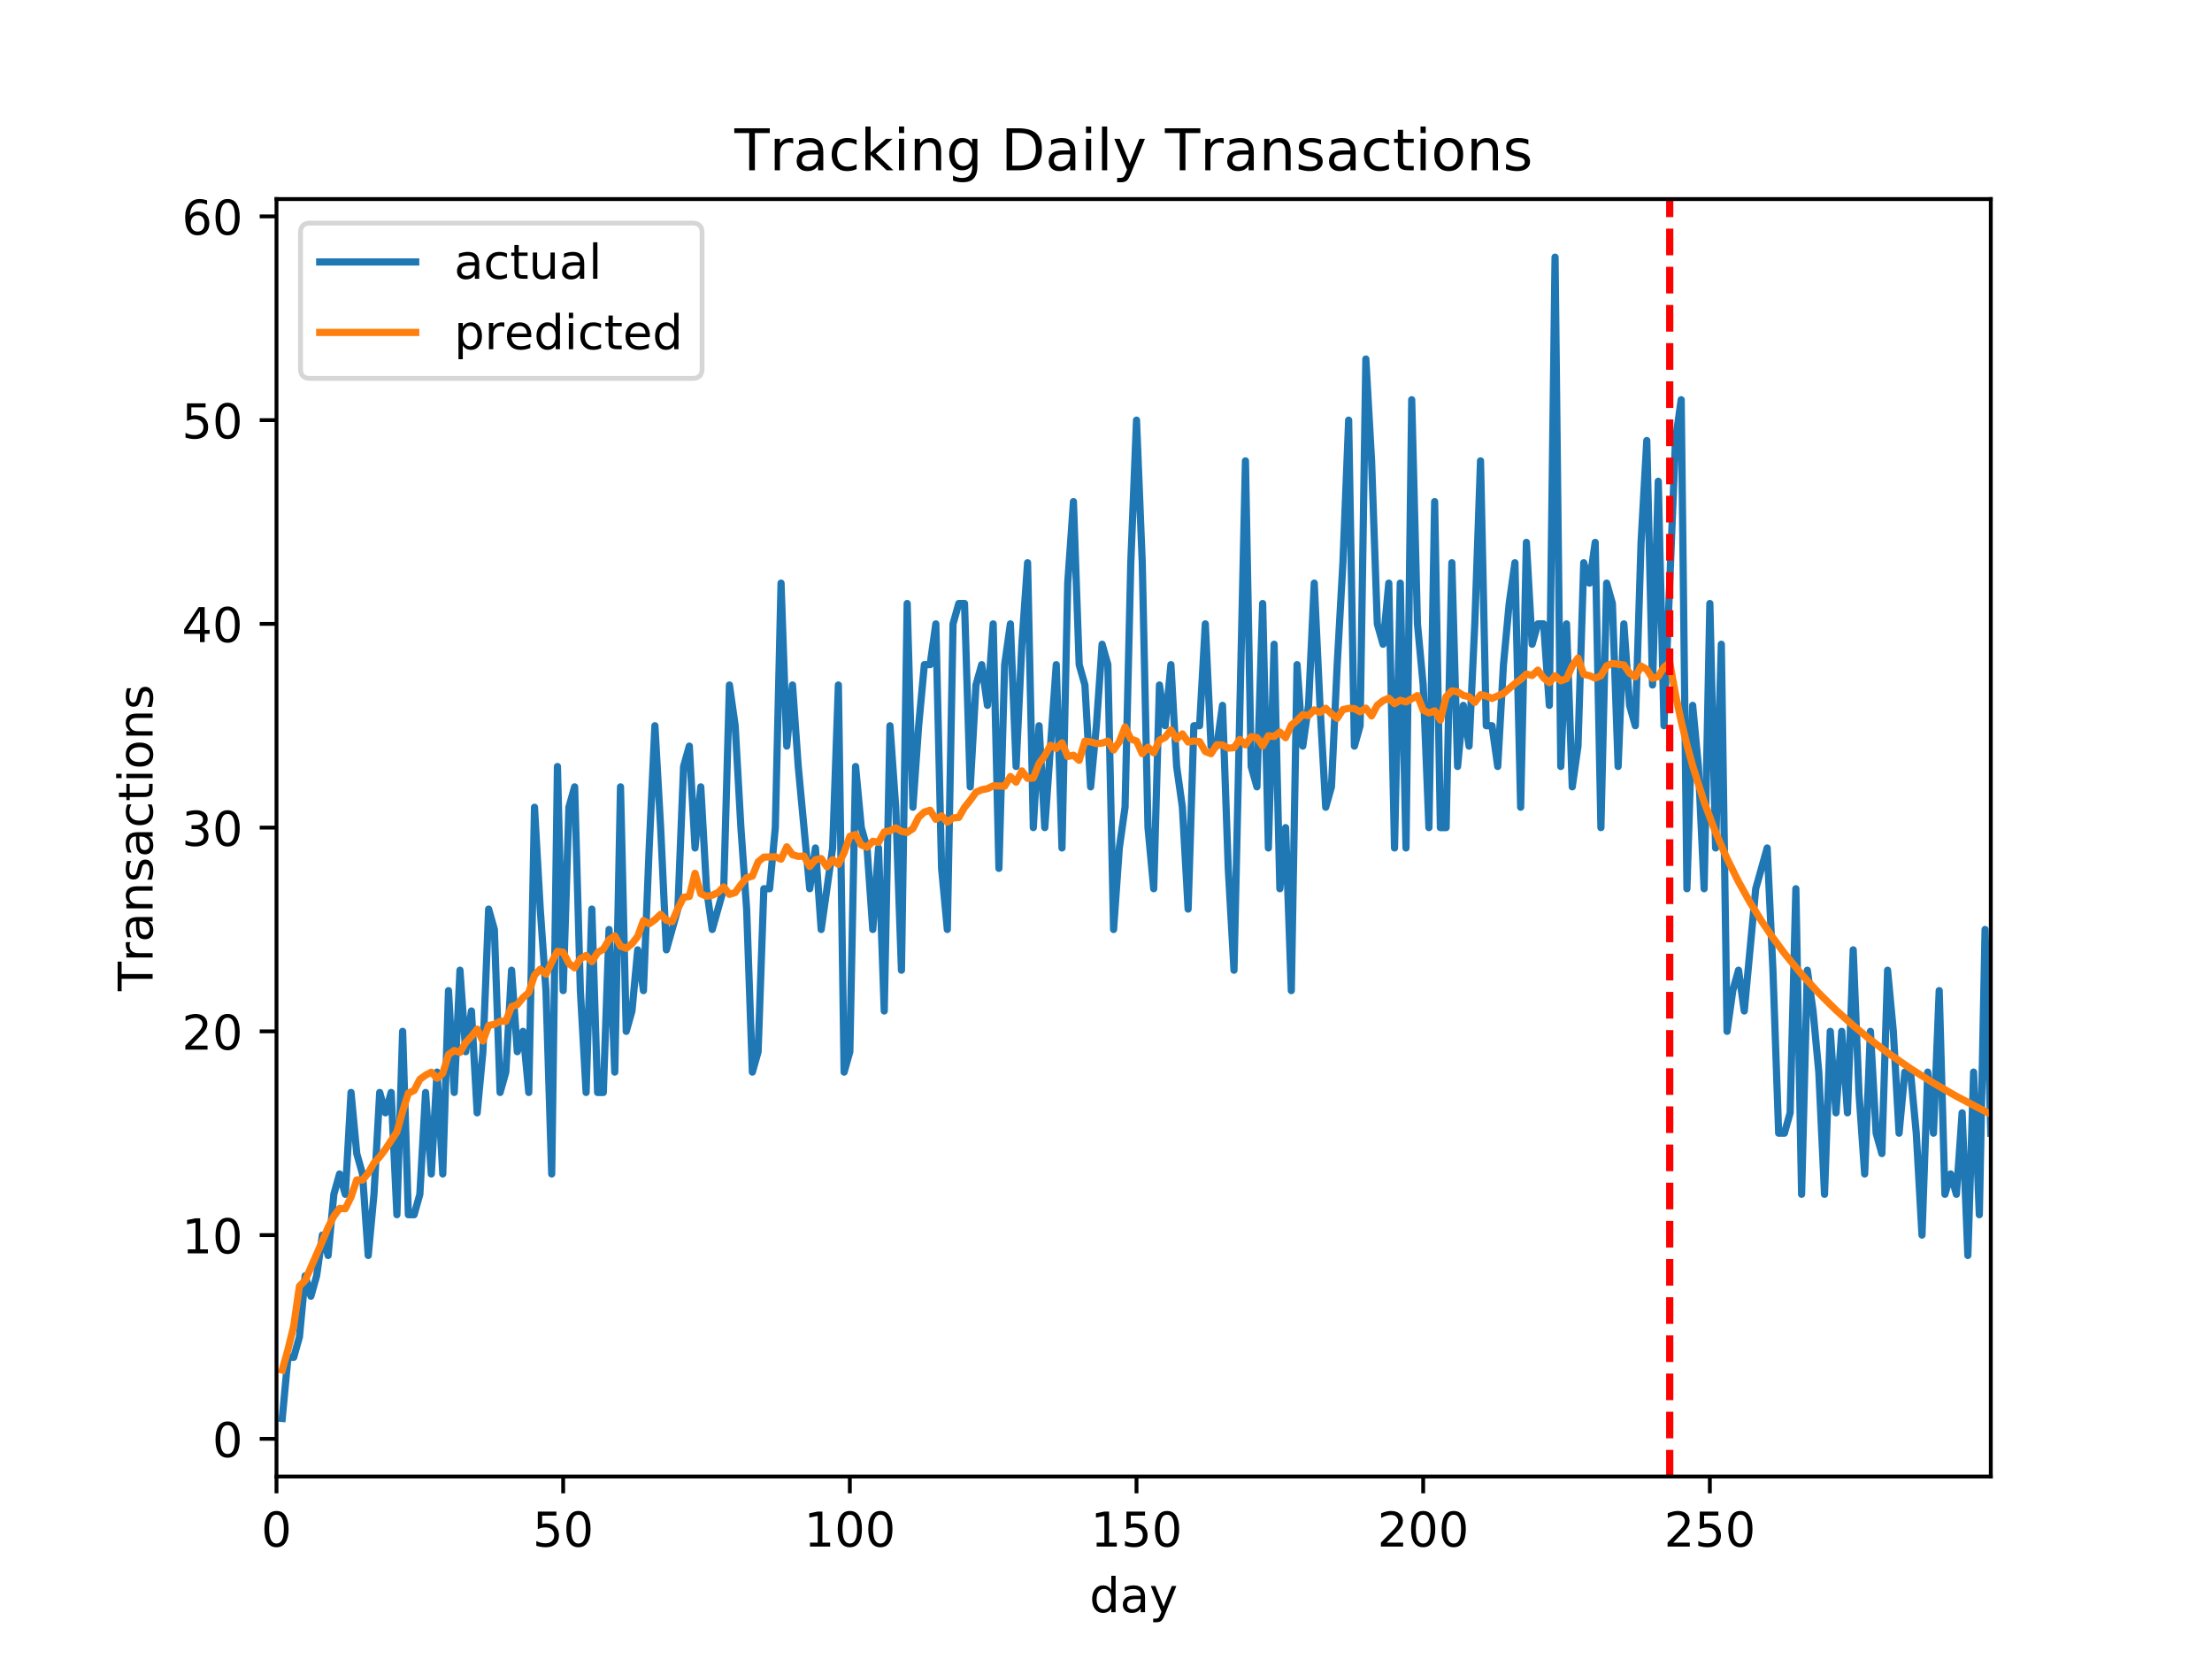 <?xml version="1.0" encoding="utf-8" standalone="no"?>
<!DOCTYPE svg PUBLIC "-//W3C//DTD SVG 1.1//EN"
  "http://www.w3.org/Graphics/SVG/1.1/DTD/svg11.dtd">
<!-- Created with matplotlib (http://matplotlib.org/) -->
<svg height="345.6pt" version="1.1" viewBox="0 0 460.8 345.6" width="460.8pt" xmlns="http://www.w3.org/2000/svg" xmlns:xlink="http://www.w3.org/1999/xlink">
 <defs>
  <style type="text/css">
*{stroke-linecap:butt;stroke-linejoin:round;}
  </style>
 </defs>
 <g id="figure_1">
  <g id="patch_1">
   <path d="M 0 345.6 
L 460.8 345.6 
L 460.8 0 
L 0 0 
z
" style="fill:#ffffff;"/>
  </g>
  <g id="axes_1">
   <g id="patch_2">
    <path d="M 57.6 307.584 
L 414.72 307.584 
L 414.72 41.472 
L 57.6 41.472 
z
" style="fill:#ffffff;"/>
   </g>
   <g id="matplotlib.axis_1">
    <g id="xtick_1">
     <g id="line2d_1">
      <defs>
       <path d="M 0 0 
L 0 3.5 
" id="mdaa5a0aa47" style="stroke:#000000;stroke-width:0.8;"/>
      </defs>
      <g>
       <use style="stroke:#000000;stroke-width:0.8;" x="57.6" xlink:href="#mdaa5a0aa47" y="307.584"/>
      </g>
     </g>
     <g id="text_1">
      <!-- 0 -->
      <defs>
       <path d="M 31.781 66.406 
Q 24.172 66.406 20.328 58.906 
Q 16.5 51.422 16.5 36.375 
Q 16.5 21.391 20.328 13.891 
Q 24.172 6.391 31.781 6.391 
Q 39.453 6.391 43.281 13.891 
Q 47.125 21.391 47.125 36.375 
Q 47.125 51.422 43.281 58.906 
Q 39.453 66.406 31.781 66.406 
z
M 31.781 74.219 
Q 44.047 74.219 50.516 64.516 
Q 56.984 54.828 56.984 36.375 
Q 56.984 17.969 50.516 8.266 
Q 44.047 -1.422 31.781 -1.422 
Q 19.531 -1.422 13.062 8.266 
Q 6.594 17.969 6.594 36.375 
Q 6.594 54.828 13.062 64.516 
Q 19.531 74.219 31.781 74.219 
z
" id="DejaVuSans-30"/>
      </defs>
      <g transform="translate(54.419 322.182)scale(0.1 -0.1)">
       <use xlink:href="#DejaVuSans-30"/>
      </g>
     </g>
    </g>
    <g id="xtick_2">
     <g id="line2d_2">
      <g>
       <use style="stroke:#000000;stroke-width:0.8;" x="117.319" xlink:href="#mdaa5a0aa47" y="307.584"/>
      </g>
     </g>
     <g id="text_2">
      <!-- 50 -->
      <defs>
       <path d="M 10.797 72.906 
L 49.516 72.906 
L 49.516 64.594 
L 19.828 64.594 
L 19.828 46.734 
Q 21.969 47.469 24.109 47.828 
Q 26.266 48.188 28.422 48.188 
Q 40.625 48.188 47.75 41.5 
Q 54.891 34.812 54.891 23.391 
Q 54.891 11.625 47.562 5.094 
Q 40.234 -1.422 26.906 -1.422 
Q 22.312 -1.422 17.547 -0.641 
Q 12.797 0.141 7.719 1.703 
L 7.719 11.625 
Q 12.109 9.234 16.797 8.062 
Q 21.484 6.891 26.703 6.891 
Q 35.156 6.891 40.078 11.328 
Q 45.016 15.766 45.016 23.391 
Q 45.016 31 40.078 35.438 
Q 35.156 39.891 26.703 39.891 
Q 22.75 39.891 18.812 39.016 
Q 14.891 38.141 10.797 36.281 
z
" id="DejaVuSans-35"/>
      </defs>
      <g transform="translate(110.957 322.182)scale(0.1 -0.1)">
       <use xlink:href="#DejaVuSans-35"/>
       <use x="63.623" xlink:href="#DejaVuSans-30"/>
      </g>
     </g>
    </g>
    <g id="xtick_3">
     <g id="line2d_3">
      <g>
       <use style="stroke:#000000;stroke-width:0.8;" x="177.038" xlink:href="#mdaa5a0aa47" y="307.584"/>
      </g>
     </g>
     <g id="text_3">
      <!-- 100 -->
      <defs>
       <path d="M 12.406 8.297 
L 28.516 8.297 
L 28.516 63.922 
L 10.984 60.406 
L 10.984 69.391 
L 28.422 72.906 
L 38.281 72.906 
L 38.281 8.297 
L 54.391 8.297 
L 54.391 0 
L 12.406 0 
z
" id="DejaVuSans-31"/>
      </defs>
      <g transform="translate(167.494 322.182)scale(0.1 -0.1)">
       <use xlink:href="#DejaVuSans-31"/>
       <use x="63.623" xlink:href="#DejaVuSans-30"/>
       <use x="127.246" xlink:href="#DejaVuSans-30"/>
      </g>
     </g>
    </g>
    <g id="xtick_4">
     <g id="line2d_4">
      <g>
       <use style="stroke:#000000;stroke-width:0.8;" x="236.757" xlink:href="#mdaa5a0aa47" y="307.584"/>
      </g>
     </g>
     <g id="text_4">
      <!-- 150 -->
      <g transform="translate(227.213 322.182)scale(0.1 -0.1)">
       <use xlink:href="#DejaVuSans-31"/>
       <use x="63.623" xlink:href="#DejaVuSans-35"/>
       <use x="127.246" xlink:href="#DejaVuSans-30"/>
      </g>
     </g>
    </g>
    <g id="xtick_5">
     <g id="line2d_5">
      <g>
       <use style="stroke:#000000;stroke-width:0.8;" x="296.476" xlink:href="#mdaa5a0aa47" y="307.584"/>
      </g>
     </g>
     <g id="text_5">
      <!-- 200 -->
      <defs>
       <path d="M 19.188 8.297 
L 53.609 8.297 
L 53.609 0 
L 7.328 0 
L 7.328 8.297 
Q 12.938 14.109 22.625 23.891 
Q 32.328 33.688 34.812 36.531 
Q 39.547 41.844 41.422 45.531 
Q 43.312 49.219 43.312 52.781 
Q 43.312 58.594 39.234 62.25 
Q 35.156 65.922 28.609 65.922 
Q 23.969 65.922 18.812 64.312 
Q 13.672 62.703 7.812 59.422 
L 7.812 69.391 
Q 13.766 71.781 18.938 73 
Q 24.125 74.219 28.422 74.219 
Q 39.75 74.219 46.484 68.547 
Q 53.219 62.891 53.219 53.422 
Q 53.219 48.922 51.531 44.891 
Q 49.859 40.875 45.406 35.406 
Q 44.188 33.984 37.641 27.219 
Q 31.109 20.453 19.188 8.297 
z
" id="DejaVuSans-32"/>
      </defs>
      <g transform="translate(286.933 322.182)scale(0.1 -0.1)">
       <use xlink:href="#DejaVuSans-32"/>
       <use x="63.623" xlink:href="#DejaVuSans-30"/>
       <use x="127.246" xlink:href="#DejaVuSans-30"/>
      </g>
     </g>
    </g>
    <g id="xtick_6">
     <g id="line2d_6">
      <g>
       <use style="stroke:#000000;stroke-width:0.8;" x="356.195" xlink:href="#mdaa5a0aa47" y="307.584"/>
      </g>
     </g>
     <g id="text_6">
      <!-- 250 -->
      <g transform="translate(346.652 322.182)scale(0.1 -0.1)">
       <use xlink:href="#DejaVuSans-32"/>
       <use x="63.623" xlink:href="#DejaVuSans-35"/>
       <use x="127.246" xlink:href="#DejaVuSans-30"/>
      </g>
     </g>
    </g>
    <g id="text_7">
     <!-- day -->
     <defs>
      <path d="M 45.406 46.391 
L 45.406 75.984 
L 54.391 75.984 
L 54.391 0 
L 45.406 0 
L 45.406 8.203 
Q 42.578 3.328 38.25 0.953 
Q 33.938 -1.422 27.875 -1.422 
Q 17.969 -1.422 11.734 6.484 
Q 5.516 14.406 5.516 27.297 
Q 5.516 40.188 11.734 48.094 
Q 17.969 56 27.875 56 
Q 33.938 56 38.25 53.625 
Q 42.578 51.266 45.406 46.391 
z
M 14.797 27.297 
Q 14.797 17.391 18.875 11.75 
Q 22.953 6.109 30.078 6.109 
Q 37.203 6.109 41.297 11.75 
Q 45.406 17.391 45.406 27.297 
Q 45.406 37.203 41.297 42.844 
Q 37.203 48.484 30.078 48.484 
Q 22.953 48.484 18.875 42.844 
Q 14.797 37.203 14.797 27.297 
z
" id="DejaVuSans-64"/>
      <path d="M 34.281 27.484 
Q 23.391 27.484 19.188 25 
Q 14.984 22.516 14.984 16.5 
Q 14.984 11.719 18.141 8.906 
Q 21.297 6.109 26.703 6.109 
Q 34.188 6.109 38.703 11.406 
Q 43.219 16.703 43.219 25.484 
L 43.219 27.484 
z
M 52.203 31.203 
L 52.203 0 
L 43.219 0 
L 43.219 8.297 
Q 40.141 3.328 35.547 0.953 
Q 30.953 -1.422 24.312 -1.422 
Q 15.922 -1.422 10.953 3.297 
Q 6 8.016 6 15.922 
Q 6 25.141 12.172 29.828 
Q 18.359 34.516 30.609 34.516 
L 43.219 34.516 
L 43.219 35.406 
Q 43.219 41.609 39.141 45 
Q 35.062 48.391 27.688 48.391 
Q 23 48.391 18.547 47.266 
Q 14.109 46.141 10.016 43.891 
L 10.016 52.203 
Q 14.938 54.109 19.578 55.047 
Q 24.219 56 28.609 56 
Q 40.484 56 46.344 49.844 
Q 52.203 43.703 52.203 31.203 
z
" id="DejaVuSans-61"/>
      <path d="M 32.172 -5.078 
Q 28.375 -14.844 24.75 -17.812 
Q 21.141 -20.797 15.094 -20.797 
L 7.906 -20.797 
L 7.906 -13.281 
L 13.188 -13.281 
Q 16.891 -13.281 18.938 -11.516 
Q 21 -9.766 23.484 -3.219 
L 25.094 0.875 
L 2.984 54.688 
L 12.5 54.688 
L 29.594 11.922 
L 46.688 54.688 
L 56.203 54.688 
z
" id="DejaVuSans-79"/>
     </defs>
     <g transform="translate(226.962 335.861)scale(0.1 -0.1)">
      <use xlink:href="#DejaVuSans-64"/>
      <use x="63.477" xlink:href="#DejaVuSans-61"/>
      <use x="124.756" xlink:href="#DejaVuSans-79"/>
     </g>
    </g>
   </g>
   <g id="matplotlib.axis_2">
    <g id="ytick_1">
     <g id="line2d_7">
      <defs>
       <path d="M 0 0 
L -3.5 0 
" id="m0fbb7a59e2" style="stroke:#000000;stroke-width:0.8;"/>
      </defs>
      <g>
       <use style="stroke:#000000;stroke-width:0.8;" x="57.6" xlink:href="#m0fbb7a59e2" y="299.732"/>
      </g>
     </g>
     <g id="text_8">
      <!-- 0 -->
      <g transform="translate(44.237 303.531)scale(0.1 -0.1)">
       <use xlink:href="#DejaVuSans-30"/>
      </g>
     </g>
    </g>
    <g id="ytick_2">
     <g id="line2d_8">
      <g>
       <use style="stroke:#000000;stroke-width:0.8;" x="57.6" xlink:href="#m0fbb7a59e2" y="257.29"/>
      </g>
     </g>
     <g id="text_9">
      <!-- 10 -->
      <g transform="translate(37.875 261.089)scale(0.1 -0.1)">
       <use xlink:href="#DejaVuSans-31"/>
       <use x="63.623" xlink:href="#DejaVuSans-30"/>
      </g>
     </g>
    </g>
    <g id="ytick_3">
     <g id="line2d_9">
      <g>
       <use style="stroke:#000000;stroke-width:0.8;" x="57.6" xlink:href="#m0fbb7a59e2" y="214.848"/>
      </g>
     </g>
     <g id="text_10">
      <!-- 20 -->
      <g transform="translate(37.875 218.647)scale(0.1 -0.1)">
       <use xlink:href="#DejaVuSans-32"/>
       <use x="63.623" xlink:href="#DejaVuSans-30"/>
      </g>
     </g>
    </g>
    <g id="ytick_4">
     <g id="line2d_10">
      <g>
       <use style="stroke:#000000;stroke-width:0.8;" x="57.6" xlink:href="#m0fbb7a59e2" y="172.406"/>
      </g>
     </g>
     <g id="text_11">
      <!-- 30 -->
      <defs>
       <path d="M 40.578 39.312 
Q 47.656 37.797 51.625 33 
Q 55.609 28.219 55.609 21.188 
Q 55.609 10.406 48.188 4.484 
Q 40.766 -1.422 27.094 -1.422 
Q 22.516 -1.422 17.656 -0.516 
Q 12.797 0.391 7.625 2.203 
L 7.625 11.719 
Q 11.719 9.328 16.594 8.109 
Q 21.484 6.891 26.812 6.891 
Q 36.078 6.891 40.938 10.547 
Q 45.797 14.203 45.797 21.188 
Q 45.797 27.641 41.281 31.266 
Q 36.766 34.906 28.719 34.906 
L 20.219 34.906 
L 20.219 43.016 
L 29.109 43.016 
Q 36.375 43.016 40.234 45.922 
Q 44.094 48.828 44.094 54.297 
Q 44.094 59.906 40.109 62.906 
Q 36.141 65.922 28.719 65.922 
Q 24.656 65.922 20.016 65.031 
Q 15.375 64.156 9.812 62.312 
L 9.812 71.094 
Q 15.438 72.656 20.344 73.438 
Q 25.25 74.219 29.594 74.219 
Q 40.828 74.219 47.359 69.109 
Q 53.906 64.016 53.906 55.328 
Q 53.906 49.266 50.438 45.094 
Q 46.969 40.922 40.578 39.312 
z
" id="DejaVuSans-33"/>
      </defs>
      <g transform="translate(37.875 176.205)scale(0.1 -0.1)">
       <use xlink:href="#DejaVuSans-33"/>
       <use x="63.623" xlink:href="#DejaVuSans-30"/>
      </g>
     </g>
    </g>
    <g id="ytick_5">
     <g id="line2d_11">
      <g>
       <use style="stroke:#000000;stroke-width:0.8;" x="57.6" xlink:href="#m0fbb7a59e2" y="129.964"/>
      </g>
     </g>
     <g id="text_12">
      <!-- 40 -->
      <defs>
       <path d="M 37.797 64.312 
L 12.891 25.391 
L 37.797 25.391 
z
M 35.203 72.906 
L 47.609 72.906 
L 47.609 25.391 
L 58.016 25.391 
L 58.016 17.188 
L 47.609 17.188 
L 47.609 0 
L 37.797 0 
L 37.797 17.188 
L 4.891 17.188 
L 4.891 26.703 
z
" id="DejaVuSans-34"/>
      </defs>
      <g transform="translate(37.875 133.763)scale(0.1 -0.1)">
       <use xlink:href="#DejaVuSans-34"/>
       <use x="63.623" xlink:href="#DejaVuSans-30"/>
      </g>
     </g>
    </g>
    <g id="ytick_6">
     <g id="line2d_12">
      <g>
       <use style="stroke:#000000;stroke-width:0.8;" x="57.6" xlink:href="#m0fbb7a59e2" y="87.522"/>
      </g>
     </g>
     <g id="text_13">
      <!-- 50 -->
      <g transform="translate(37.875 91.321)scale(0.1 -0.1)">
       <use xlink:href="#DejaVuSans-35"/>
       <use x="63.623" xlink:href="#DejaVuSans-30"/>
      </g>
     </g>
    </g>
    <g id="ytick_7">
     <g id="line2d_13">
      <g>
       <use style="stroke:#000000;stroke-width:0.8;" x="57.6" xlink:href="#m0fbb7a59e2" y="45.08"/>
      </g>
     </g>
     <g id="text_14">
      <!-- 60 -->
      <defs>
       <path d="M 33.016 40.375 
Q 26.375 40.375 22.484 35.828 
Q 18.609 31.297 18.609 23.391 
Q 18.609 15.531 22.484 10.953 
Q 26.375 6.391 33.016 6.391 
Q 39.656 6.391 43.531 10.953 
Q 47.406 15.531 47.406 23.391 
Q 47.406 31.297 43.531 35.828 
Q 39.656 40.375 33.016 40.375 
z
M 52.594 71.297 
L 52.594 62.312 
Q 48.875 64.062 45.094 64.984 
Q 41.312 65.922 37.594 65.922 
Q 27.828 65.922 22.672 59.328 
Q 17.531 52.734 16.797 39.406 
Q 19.672 43.656 24.016 45.922 
Q 28.375 48.188 33.594 48.188 
Q 44.578 48.188 50.953 41.516 
Q 57.328 34.859 57.328 23.391 
Q 57.328 12.156 50.688 5.359 
Q 44.047 -1.422 33.016 -1.422 
Q 20.359 -1.422 13.672 8.266 
Q 6.984 17.969 6.984 36.375 
Q 6.984 53.656 15.188 63.938 
Q 23.391 74.219 37.203 74.219 
Q 40.922 74.219 44.703 73.484 
Q 48.484 72.75 52.594 71.297 
z
" id="DejaVuSans-36"/>
      </defs>
      <g transform="translate(37.875 48.879)scale(0.1 -0.1)">
       <use xlink:href="#DejaVuSans-36"/>
       <use x="63.623" xlink:href="#DejaVuSans-30"/>
      </g>
     </g>
    </g>
    <g id="text_15">
     <!-- Transactions -->
     <defs>
      <path d="M -0.297 72.906 
L 61.375 72.906 
L 61.375 64.594 
L 35.5 64.594 
L 35.5 0 
L 25.594 0 
L 25.594 64.594 
L -0.297 64.594 
z
" id="DejaVuSans-54"/>
      <path d="M 41.109 46.297 
Q 39.594 47.172 37.812 47.578 
Q 36.031 48 33.891 48 
Q 26.266 48 22.188 43.047 
Q 18.109 38.094 18.109 28.812 
L 18.109 0 
L 9.078 0 
L 9.078 54.688 
L 18.109 54.688 
L 18.109 46.188 
Q 20.953 51.172 25.484 53.578 
Q 30.031 56 36.531 56 
Q 37.453 56 38.578 55.875 
Q 39.703 55.766 41.062 55.516 
z
" id="DejaVuSans-72"/>
      <path d="M 54.891 33.016 
L 54.891 0 
L 45.906 0 
L 45.906 32.719 
Q 45.906 40.484 42.875 44.328 
Q 39.844 48.188 33.797 48.188 
Q 26.516 48.188 22.312 43.547 
Q 18.109 38.922 18.109 30.906 
L 18.109 0 
L 9.078 0 
L 9.078 54.688 
L 18.109 54.688 
L 18.109 46.188 
Q 21.344 51.125 25.703 53.562 
Q 30.078 56 35.797 56 
Q 45.219 56 50.047 50.172 
Q 54.891 44.344 54.891 33.016 
z
" id="DejaVuSans-6e"/>
      <path d="M 44.281 53.078 
L 44.281 44.578 
Q 40.484 46.531 36.375 47.5 
Q 32.281 48.484 27.875 48.484 
Q 21.188 48.484 17.844 46.438 
Q 14.5 44.391 14.5 40.281 
Q 14.5 37.156 16.891 35.375 
Q 19.281 33.594 26.516 31.984 
L 29.594 31.297 
Q 39.156 29.25 43.188 25.516 
Q 47.219 21.781 47.219 15.094 
Q 47.219 7.469 41.188 3.016 
Q 35.156 -1.422 24.609 -1.422 
Q 20.219 -1.422 15.453 -0.562 
Q 10.688 0.297 5.422 2 
L 5.422 11.281 
Q 10.406 8.688 15.234 7.391 
Q 20.062 6.109 24.812 6.109 
Q 31.156 6.109 34.562 8.281 
Q 37.984 10.453 37.984 14.406 
Q 37.984 18.062 35.516 20.016 
Q 33.062 21.969 24.703 23.781 
L 21.578 24.516 
Q 13.234 26.266 9.516 29.906 
Q 5.812 33.547 5.812 39.891 
Q 5.812 47.609 11.281 51.797 
Q 16.75 56 26.812 56 
Q 31.781 56 36.172 55.266 
Q 40.578 54.547 44.281 53.078 
z
" id="DejaVuSans-73"/>
      <path d="M 48.781 52.594 
L 48.781 44.188 
Q 44.969 46.297 41.141 47.344 
Q 37.312 48.391 33.406 48.391 
Q 24.656 48.391 19.812 42.844 
Q 14.984 37.312 14.984 27.297 
Q 14.984 17.281 19.812 11.734 
Q 24.656 6.203 33.406 6.203 
Q 37.312 6.203 41.141 7.25 
Q 44.969 8.297 48.781 10.406 
L 48.781 2.094 
Q 45.016 0.344 40.984 -0.531 
Q 36.969 -1.422 32.422 -1.422 
Q 20.062 -1.422 12.781 6.344 
Q 5.516 14.109 5.516 27.297 
Q 5.516 40.672 12.859 48.328 
Q 20.219 56 33.016 56 
Q 37.156 56 41.109 55.141 
Q 45.062 54.297 48.781 52.594 
z
" id="DejaVuSans-63"/>
      <path d="M 18.312 70.219 
L 18.312 54.688 
L 36.812 54.688 
L 36.812 47.703 
L 18.312 47.703 
L 18.312 18.016 
Q 18.312 11.328 20.141 9.422 
Q 21.969 7.516 27.594 7.516 
L 36.812 7.516 
L 36.812 0 
L 27.594 0 
Q 17.188 0 13.234 3.875 
Q 9.281 7.766 9.281 18.016 
L 9.281 47.703 
L 2.688 47.703 
L 2.688 54.688 
L 9.281 54.688 
L 9.281 70.219 
z
" id="DejaVuSans-74"/>
      <path d="M 9.422 54.688 
L 18.406 54.688 
L 18.406 0 
L 9.422 0 
z
M 9.422 75.984 
L 18.406 75.984 
L 18.406 64.594 
L 9.422 64.594 
z
" id="DejaVuSans-69"/>
      <path d="M 30.609 48.391 
Q 23.391 48.391 19.188 42.75 
Q 14.984 37.109 14.984 27.297 
Q 14.984 17.484 19.156 11.844 
Q 23.344 6.203 30.609 6.203 
Q 37.797 6.203 41.984 11.859 
Q 46.188 17.531 46.188 27.297 
Q 46.188 37.016 41.984 42.703 
Q 37.797 48.391 30.609 48.391 
z
M 30.609 56 
Q 42.328 56 49.016 48.375 
Q 55.719 40.766 55.719 27.297 
Q 55.719 13.875 49.016 6.219 
Q 42.328 -1.422 30.609 -1.422 
Q 18.844 -1.422 12.172 6.219 
Q 5.516 13.875 5.516 27.297 
Q 5.516 40.766 12.172 48.375 
Q 18.844 56 30.609 56 
z
" id="DejaVuSans-6f"/>
     </defs>
     <g transform="translate(31.795 206.459)rotate(-90)scale(0.1 -0.1)">
      <use xlink:href="#DejaVuSans-54"/>
      <use x="60.865" xlink:href="#DejaVuSans-72"/>
      <use x="101.979" xlink:href="#DejaVuSans-61"/>
      <use x="163.258" xlink:href="#DejaVuSans-6e"/>
      <use x="226.637" xlink:href="#DejaVuSans-73"/>
      <use x="278.736" xlink:href="#DejaVuSans-61"/>
      <use x="340.016" xlink:href="#DejaVuSans-63"/>
      <use x="394.996" xlink:href="#DejaVuSans-74"/>
      <use x="434.205" xlink:href="#DejaVuSans-69"/>
      <use x="461.988" xlink:href="#DejaVuSans-6f"/>
      <use x="523.17" xlink:href="#DejaVuSans-6e"/>
      <use x="586.549" xlink:href="#DejaVuSans-73"/>
     </g>
    </g>
   </g>
   <g id="line2d_14">
    <path clip-path="url(#p57399d319d)" d="M 58.794 295.488 
L 59.989 282.755 
L 61.183 282.755 
L 62.378 278.511 
L 63.572 265.779 
L 64.766 270.023 
L 65.961 265.779 
L 67.155 257.29 
L 68.349 261.534 
L 69.544 248.802 
L 70.738 244.557 
L 71.933 248.802 
L 73.127 227.581 
L 74.321 240.313 
L 75.516 244.557 
L 76.71 261.534 
L 77.904 248.802 
L 79.099 227.581 
L 80.293 231.825 
L 81.488 227.581 
L 82.682 253.046 
L 83.876 214.848 
L 85.071 253.046 
L 86.265 253.046 
L 87.46 248.802 
L 88.654 227.581 
L 89.848 244.557 
L 91.043 223.336 
L 92.237 244.557 
L 93.431 206.36 
L 94.626 227.581 
L 95.82 202.115 
L 97.015 219.092 
L 98.209 210.604 
L 99.403 231.825 
L 100.598 219.092 
L 101.792 189.383 
L 102.986 193.627 
L 104.181 227.581 
L 105.375 223.336 
L 106.57 202.115 
L 107.764 219.092 
L 108.958 214.848 
L 110.153 227.581 
L 111.347 168.162 
L 112.542 189.383 
L 113.736 206.36 
L 114.93 244.557 
L 116.125 159.673 
L 117.319 206.36 
L 118.513 168.162 
L 119.708 163.917 
L 120.902 206.36 
L 122.097 227.581 
L 123.291 189.383 
L 124.485 227.581 
L 125.68 227.581 
L 126.874 193.627 
L 128.068 223.336 
L 129.263 163.917 
L 130.457 214.848 
L 131.652 210.604 
L 132.846 197.871 
L 134.04 206.36 
L 135.235 176.65 
L 136.429 151.185 
L 137.624 172.406 
L 138.818 197.871 
L 141.207 189.383 
L 142.401 159.673 
L 143.595 155.429 
L 144.79 176.65 
L 145.984 163.917 
L 147.179 185.139 
L 148.373 193.627 
L 150.762 185.139 
L 151.956 142.696 
L 153.151 151.185 
L 154.345 172.406 
L 155.539 189.383 
L 156.734 223.336 
L 157.928 219.092 
L 159.122 185.139 
L 160.317 185.139 
L 161.511 172.406 
L 162.706 121.475 
L 163.9 155.429 
L 165.094 142.696 
L 166.289 159.673 
L 168.677 185.139 
L 169.872 176.65 
L 171.066 193.627 
L 173.455 176.65 
L 174.649 142.696 
L 175.844 223.336 
L 177.038 219.092 
L 178.233 159.673 
L 179.427 172.406 
L 180.621 176.65 
L 181.816 193.627 
L 183.01 176.65 
L 184.204 210.604 
L 185.399 151.185 
L 186.593 168.162 
L 187.788 202.115 
L 188.982 125.72 
L 190.176 168.162 
L 191.371 151.185 
L 192.565 138.452 
L 193.759 138.452 
L 194.954 129.964 
L 196.148 180.894 
L 197.343 193.627 
L 198.537 129.964 
L 199.731 125.72 
L 200.926 125.72 
L 202.12 163.917 
L 203.315 142.696 
L 204.509 138.452 
L 205.703 146.941 
L 206.898 129.964 
L 208.092 180.894 
L 209.286 138.452 
L 210.481 129.964 
L 211.675 159.673 
L 212.87 134.208 
L 214.064 117.231 
L 215.258 172.406 
L 216.453 151.185 
L 217.647 172.406 
L 220.036 138.452 
L 221.23 176.65 
L 222.425 121.475 
L 223.619 104.499 
L 224.813 138.452 
L 226.008 142.696 
L 227.202 163.917 
L 228.397 151.185 
L 229.591 134.208 
L 230.785 138.452 
L 231.98 193.627 
L 233.174 176.65 
L 234.368 168.162 
L 235.563 117.231 
L 236.757 87.522 
L 237.952 117.231 
L 239.146 172.406 
L 240.34 185.139 
L 241.535 142.696 
L 242.729 151.185 
L 243.923 138.452 
L 245.118 159.673 
L 246.312 168.162 
L 247.507 189.383 
L 248.701 151.185 
L 249.895 151.185 
L 251.09 129.964 
L 252.284 155.429 
L 253.479 155.429 
L 254.673 146.941 
L 255.867 180.894 
L 257.062 202.115 
L 259.45 96.01 
L 260.645 159.673 
L 261.839 163.917 
L 263.034 125.72 
L 264.228 176.65 
L 265.422 134.208 
L 266.617 185.139 
L 267.811 172.406 
L 269.005 206.36 
L 270.2 138.452 
L 271.394 155.429 
L 272.589 146.941 
L 273.783 121.475 
L 274.977 146.941 
L 276.172 168.162 
L 277.366 163.917 
L 278.561 138.452 
L 279.755 117.231 
L 280.949 87.522 
L 282.144 155.429 
L 283.338 151.185 
L 284.532 74.789 
L 285.727 96.01 
L 286.921 129.964 
L 288.116 134.208 
L 289.31 121.475 
L 290.504 176.65 
L 291.699 121.475 
L 292.893 176.65 
L 294.087 83.277 
L 295.282 129.964 
L 296.476 142.696 
L 297.671 172.406 
L 298.865 104.499 
L 300.059 172.406 
L 301.254 172.406 
L 302.448 117.231 
L 303.643 159.673 
L 304.837 146.941 
L 306.031 155.429 
L 307.226 129.964 
L 308.42 96.01 
L 309.614 151.185 
L 310.809 151.185 
L 312.003 159.673 
L 313.198 138.452 
L 314.392 125.72 
L 315.586 117.231 
L 316.781 168.162 
L 317.975 112.987 
L 319.169 134.208 
L 320.364 129.964 
L 321.558 129.964 
L 322.753 146.941 
L 323.947 53.568 
L 325.141 159.673 
L 326.336 129.964 
L 327.53 163.917 
L 328.725 155.429 
L 329.919 117.231 
L 331.113 121.475 
L 332.308 112.987 
L 333.502 172.406 
L 334.696 121.475 
L 335.891 125.72 
L 337.085 159.673 
L 338.28 129.964 
L 339.474 146.941 
L 340.668 151.185 
L 341.863 112.987 
L 343.057 91.766 
L 344.252 142.696 
L 345.446 100.254 
L 346.64 151.185 
L 349.029 91.766 
L 350.223 83.277 
L 351.418 185.139 
L 352.612 146.941 
L 353.807 159.673 
L 355.001 185.139 
L 356.195 125.72 
L 357.39 176.65 
L 358.584 134.208 
L 359.778 214.848 
L 360.973 206.36 
L 362.167 202.115 
L 363.362 210.604 
L 365.75 185.139 
L 368.139 176.65 
L 369.334 202.115 
L 370.528 236.069 
L 371.722 236.069 
L 372.917 231.825 
L 374.111 185.139 
L 375.305 248.802 
L 376.5 202.115 
L 377.694 210.604 
L 378.889 223.336 
L 380.083 248.802 
L 381.277 214.848 
L 382.472 231.825 
L 383.666 214.848 
L 384.86 231.825 
L 386.055 197.871 
L 387.249 227.581 
L 388.444 244.557 
L 389.638 214.848 
L 390.832 236.069 
L 392.027 240.313 
L 393.221 202.115 
L 394.416 214.848 
L 395.61 236.069 
L 396.804 223.336 
L 397.999 223.336 
L 399.193 236.069 
L 400.387 257.29 
L 401.582 223.336 
L 402.776 236.069 
L 403.971 206.36 
L 405.165 248.802 
L 406.359 244.557 
L 407.554 248.802 
L 408.748 231.825 
L 409.942 261.534 
L 411.137 223.336 
L 412.331 253.046 
L 413.526 193.627 
L 414.72 236.069 
L 414.72 236.069 
" style="fill:none;stroke:#1f77b4;stroke-linecap:square;stroke-width:1.5;"/>
   </g>
   <g id="line2d_15">
    <path clip-path="url(#p57399d319d)" d="M 58.794 285.422 
L 59.989 281.129 
L 61.183 276.253 
L 62.378 267.933 
L 63.572 266.749 
L 67.155 258.567 
L 68.349 255.706 
L 69.544 253.35 
L 70.738 251.755 
L 71.933 251.8 
L 73.127 249.355 
L 74.321 245.797 
L 75.516 245.832 
L 76.71 244.353 
L 77.904 242.274 
L 79.099 240.987 
L 80.293 239.392 
L 82.682 235.799 
L 83.876 231.535 
L 85.071 227.719 
L 86.265 227.175 
L 87.46 224.85 
L 88.654 223.976 
L 89.848 223.363 
L 91.043 224.626 
L 92.237 223.605 
L 93.431 219.693 
L 94.626 218.838 
L 95.82 219.243 
L 97.015 217.161 
L 98.209 215.916 
L 99.403 214.388 
L 100.598 216.861 
L 101.792 213.625 
L 102.986 213.394 
L 104.181 212.746 
L 105.375 212.737 
L 106.57 209.694 
L 107.764 209.282 
L 108.958 207.82 
L 110.153 206.782 
L 111.347 203.163 
L 112.542 201.902 
L 113.736 202.943 
L 114.93 200.426 
L 116.125 198.171 
L 117.319 198.388 
L 118.513 200.71 
L 119.708 201.611 
L 120.902 199.722 
L 122.097 199.043 
L 123.291 200.34 
L 124.485 198.437 
L 125.68 197.741 
L 126.874 195.761 
L 128.068 194.962 
L 129.263 197.112 
L 130.457 197.554 
L 131.652 196.591 
L 132.846 195.078 
L 134.04 191.771 
L 135.235 192.447 
L 136.429 191.601 
L 137.624 190.469 
L 138.818 191.699 
L 140.012 192.012 
L 141.207 189.294 
L 142.401 186.921 
L 143.595 186.752 
L 144.79 181.925 
L 145.984 186.175 
L 147.179 186.721 
L 148.373 186.494 
L 149.567 185.936 
L 150.762 184.762 
L 151.956 186.314 
L 153.151 185.945 
L 154.345 184.297 
L 155.539 182.846 
L 156.734 182.515 
L 157.928 179.541 
L 159.122 178.552 
L 161.511 178.485 
L 162.706 178.982 
L 163.9 176.404 
L 165.094 178.057 
L 166.289 178.403 
L 167.483 178.33 
L 168.677 180.516 
L 169.872 179.091 
L 171.066 178.853 
L 172.261 180.572 
L 173.455 179.076 
L 174.649 180.076 
L 175.844 177.635 
L 177.038 174.225 
L 178.233 173.849 
L 179.427 176.026 
L 180.621 176.503 
L 181.816 175.254 
L 183.01 175.466 
L 184.204 173.318 
L 185.399 173.071 
L 186.593 172.461 
L 187.788 173.184 
L 188.982 173.417 
L 190.176 172.603 
L 191.371 170.244 
L 192.565 169.156 
L 193.759 168.795 
L 194.954 170.687 
L 196.148 169.957 
L 197.343 171.267 
L 198.537 170.394 
L 199.731 170.287 
L 200.926 168.206 
L 202.12 166.716 
L 203.315 165.046 
L 204.509 164.514 
L 205.703 164.294 
L 206.898 163.7 
L 209.286 163.777 
L 210.481 161.768 
L 211.675 162.934 
L 212.87 160.595 
L 214.064 162.138 
L 215.258 162.077 
L 216.453 159.055 
L 217.647 157.408 
L 218.841 155.256 
L 220.036 155.923 
L 221.23 154.751 
L 222.425 157.588 
L 223.619 157.328 
L 224.813 158.395 
L 226.008 154.389 
L 227.202 154.533 
L 228.397 154.893 
L 229.591 154.813 
L 230.785 154.372 
L 231.98 156.237 
L 233.174 154.529 
L 234.368 151.428 
L 235.563 153.944 
L 236.757 154.377 
L 237.952 157.009 
L 239.146 155.661 
L 240.34 156.817 
L 241.535 154.205 
L 242.729 153.602 
L 243.923 152.056 
L 245.118 153.945 
L 246.312 152.889 
L 247.507 154.578 
L 248.701 154.358 
L 249.895 154.495 
L 251.09 156.557 
L 252.284 157.01 
L 253.479 155.141 
L 254.673 155.187 
L 255.867 155.854 
L 257.062 155.755 
L 258.256 154.035 
L 259.45 155.161 
L 260.645 153.476 
L 261.839 153.653 
L 263.034 155.393 
L 264.228 153.268 
L 265.422 153.411 
L 266.617 152.515 
L 267.811 153.677 
L 269.005 151.046 
L 270.2 150.085 
L 271.394 148.874 
L 272.589 149.078 
L 273.783 147.88 
L 274.977 148.435 
L 276.172 147.545 
L 277.366 148.7 
L 278.561 149.642 
L 279.755 147.821 
L 280.949 147.56 
L 282.144 147.62 
L 283.338 148.286 
L 284.532 147.521 
L 285.727 149.135 
L 286.921 146.901 
L 288.116 145.968 
L 289.31 145.449 
L 290.504 146.585 
L 291.699 145.88 
L 292.893 146.236 
L 295.282 144.908 
L 296.476 147.929 
L 297.671 148.525 
L 298.865 148.082 
L 300.059 150.006 
L 301.254 145.132 
L 302.448 143.921 
L 303.643 144.117 
L 304.837 144.867 
L 306.031 145.138 
L 307.226 146.327 
L 308.42 144.719 
L 309.614 144.977 
L 310.809 145.493 
L 313.198 144.451 
L 315.586 142.402 
L 316.781 141.537 
L 317.975 140.419 
L 319.169 140.712 
L 320.364 139.597 
L 321.558 141.21 
L 322.753 142.211 
L 323.947 140.774 
L 325.141 141.826 
L 326.336 141.392 
L 327.53 138.731 
L 328.725 137.083 
L 329.919 140.497 
L 331.113 140.74 
L 332.308 141.279 
L 333.502 140.764 
L 334.696 138.696 
L 335.891 138.215 
L 338.28 138.526 
L 339.474 140.229 
L 340.668 141.013 
L 341.863 138.76 
L 343.057 139.452 
L 344.252 141.315 
L 345.446 140.943 
L 346.64 139.014 
L 347.835 138.014 
L 349.029 144.624 
L 350.223 150.249 
L 351.418 155.162 
L 352.612 159.532 
L 355.001 167.056 
L 357.39 173.393 
L 359.778 178.866 
L 362.167 183.681 
L 364.556 187.975 
L 366.945 191.847 
L 369.334 195.368 
L 371.722 198.593 
L 375.305 202.968 
L 378.889 206.884 
L 382.472 210.42 
L 386.055 213.638 
L 389.638 216.586 
L 393.221 219.301 
L 397.999 222.611 
L 402.776 225.619 
L 407.554 228.368 
L 412.331 230.895 
L 414.72 232.085 
L 414.72 232.085 
" style="fill:none;stroke:#ff7f0e;stroke-linecap:square;stroke-width:1.5;"/>
   </g>
   <g id="line2d_16">
    <path clip-path="url(#p57399d319d)" d="M 347.835 307.584 
L 347.835 41.472 
" style="fill:none;stroke:#ff0000;stroke-dasharray:5.55,2.4;stroke-dashoffset:0;stroke-width:1.5;"/>
   </g>
   <g id="patch_3">
    <path d="M 57.6 307.584 
L 57.6 41.472 
" style="fill:none;stroke:#000000;stroke-linecap:square;stroke-linejoin:miter;stroke-width:0.8;"/>
   </g>
   <g id="patch_4">
    <path d="M 414.72 307.584 
L 414.72 41.472 
" style="fill:none;stroke:#000000;stroke-linecap:square;stroke-linejoin:miter;stroke-width:0.8;"/>
   </g>
   <g id="patch_5">
    <path d="M 57.6 307.584 
L 414.72 307.584 
" style="fill:none;stroke:#000000;stroke-linecap:square;stroke-linejoin:miter;stroke-width:0.8;"/>
   </g>
   <g id="patch_6">
    <path d="M 57.6 41.472 
L 414.72 41.472 
" style="fill:none;stroke:#000000;stroke-linecap:square;stroke-linejoin:miter;stroke-width:0.8;"/>
   </g>
   <g id="text_16">
    <!-- Tracking Daily Transactions -->
    <defs>
     <path d="M 9.078 75.984 
L 18.109 75.984 
L 18.109 31.109 
L 44.922 54.688 
L 56.391 54.688 
L 27.391 29.109 
L 57.625 0 
L 45.906 0 
L 18.109 26.703 
L 18.109 0 
L 9.078 0 
z
" id="DejaVuSans-6b"/>
     <path d="M 45.406 27.984 
Q 45.406 37.75 41.375 43.109 
Q 37.359 48.484 30.078 48.484 
Q 22.859 48.484 18.828 43.109 
Q 14.797 37.75 14.797 27.984 
Q 14.797 18.266 18.828 12.891 
Q 22.859 7.516 30.078 7.516 
Q 37.359 7.516 41.375 12.891 
Q 45.406 18.266 45.406 27.984 
z
M 54.391 6.781 
Q 54.391 -7.172 48.188 -13.984 
Q 42 -20.797 29.203 -20.797 
Q 24.469 -20.797 20.266 -20.094 
Q 16.062 -19.391 12.109 -17.922 
L 12.109 -9.188 
Q 16.062 -11.328 19.922 -12.344 
Q 23.781 -13.375 27.781 -13.375 
Q 36.625 -13.375 41.016 -8.766 
Q 45.406 -4.156 45.406 5.172 
L 45.406 9.625 
Q 42.625 4.781 38.281 2.391 
Q 33.938 0 27.875 0 
Q 17.828 0 11.672 7.656 
Q 5.516 15.328 5.516 27.984 
Q 5.516 40.672 11.672 48.328 
Q 17.828 56 27.875 56 
Q 33.938 56 38.281 53.609 
Q 42.625 51.219 45.406 46.391 
L 45.406 54.688 
L 54.391 54.688 
z
" id="DejaVuSans-67"/>
     <path id="DejaVuSans-20"/>
     <path d="M 19.672 64.797 
L 19.672 8.109 
L 31.594 8.109 
Q 46.688 8.109 53.688 14.938 
Q 60.688 21.781 60.688 36.531 
Q 60.688 51.172 53.688 57.984 
Q 46.688 64.797 31.594 64.797 
z
M 9.812 72.906 
L 30.078 72.906 
Q 51.266 72.906 61.172 64.094 
Q 71.094 55.281 71.094 36.531 
Q 71.094 17.672 61.125 8.828 
Q 51.172 0 30.078 0 
L 9.812 0 
z
" id="DejaVuSans-44"/>
     <path d="M 9.422 75.984 
L 18.406 75.984 
L 18.406 0 
L 9.422 0 
z
" id="DejaVuSans-6c"/>
    </defs>
    <g transform="translate(153 35.472)scale(0.12 -0.12)">
     <use xlink:href="#DejaVuSans-54"/>
     <use x="60.865" xlink:href="#DejaVuSans-72"/>
     <use x="101.979" xlink:href="#DejaVuSans-61"/>
     <use x="163.258" xlink:href="#DejaVuSans-63"/>
     <use x="218.238" xlink:href="#DejaVuSans-6b"/>
     <use x="276.148" xlink:href="#DejaVuSans-69"/>
     <use x="303.932" xlink:href="#DejaVuSans-6e"/>
     <use x="367.311" xlink:href="#DejaVuSans-67"/>
     <use x="430.787" xlink:href="#DejaVuSans-20"/>
     <use x="462.574" xlink:href="#DejaVuSans-44"/>
     <use x="539.576" xlink:href="#DejaVuSans-61"/>
     <use x="600.855" xlink:href="#DejaVuSans-69"/>
     <use x="628.639" xlink:href="#DejaVuSans-6c"/>
     <use x="656.422" xlink:href="#DejaVuSans-79"/>
     <use x="715.602" xlink:href="#DejaVuSans-20"/>
     <use x="747.389" xlink:href="#DejaVuSans-54"/>
     <use x="808.254" xlink:href="#DejaVuSans-72"/>
     <use x="849.367" xlink:href="#DejaVuSans-61"/>
     <use x="910.646" xlink:href="#DejaVuSans-6e"/>
     <use x="974.025" xlink:href="#DejaVuSans-73"/>
     <use x="1026.125" xlink:href="#DejaVuSans-61"/>
     <use x="1087.404" xlink:href="#DejaVuSans-63"/>
     <use x="1142.385" xlink:href="#DejaVuSans-74"/>
     <use x="1181.594" xlink:href="#DejaVuSans-69"/>
     <use x="1209.377" xlink:href="#DejaVuSans-6f"/>
     <use x="1270.559" xlink:href="#DejaVuSans-6e"/>
     <use x="1333.938" xlink:href="#DejaVuSans-73"/>
    </g>
   </g>
   <g id="legend_1">
    <g id="patch_7">
     <path d="M 64.6 78.828 
L 144.256 78.828 
Q 146.256 78.828 146.256 76.828 
L 146.256 48.472 
Q 146.256 46.472 144.256 46.472 
L 64.6 46.472 
Q 62.6 46.472 62.6 48.472 
L 62.6 76.828 
Q 62.6 78.828 64.6 78.828 
z
" style="fill:#ffffff;opacity:0.8;stroke:#cccccc;stroke-linejoin:miter;"/>
    </g>
    <g id="line2d_17">
     <path d="M 66.6 54.57 
L 86.6 54.57 
" style="fill:none;stroke:#1f77b4;stroke-linecap:square;stroke-width:1.5;"/>
    </g>
    <g id="line2d_18"/>
    <g id="text_17">
     <!-- actual -->
     <defs>
      <path d="M 8.5 21.578 
L 8.5 54.688 
L 17.484 54.688 
L 17.484 21.922 
Q 17.484 14.156 20.5 10.266 
Q 23.531 6.391 29.594 6.391 
Q 36.859 6.391 41.078 11.031 
Q 45.312 15.672 45.312 23.688 
L 45.312 54.688 
L 54.297 54.688 
L 54.297 0 
L 45.312 0 
L 45.312 8.406 
Q 42.047 3.422 37.719 1 
Q 33.406 -1.422 27.688 -1.422 
Q 18.266 -1.422 13.375 4.438 
Q 8.5 10.297 8.5 21.578 
z
M 31.109 56 
z
" id="DejaVuSans-75"/>
     </defs>
     <g transform="translate(94.6 58.07)scale(0.1 -0.1)">
      <use xlink:href="#DejaVuSans-61"/>
      <use x="61.279" xlink:href="#DejaVuSans-63"/>
      <use x="116.26" xlink:href="#DejaVuSans-74"/>
      <use x="155.469" xlink:href="#DejaVuSans-75"/>
      <use x="218.848" xlink:href="#DejaVuSans-61"/>
      <use x="280.127" xlink:href="#DejaVuSans-6c"/>
     </g>
    </g>
    <g id="line2d_19">
     <path d="M 66.6 69.249 
L 86.6 69.249 
" style="fill:none;stroke:#ff7f0e;stroke-linecap:square;stroke-width:1.5;"/>
    </g>
    <g id="line2d_20"/>
    <g id="text_18">
     <!-- predicted -->
     <defs>
      <path d="M 18.109 8.203 
L 18.109 -20.797 
L 9.078 -20.797 
L 9.078 54.688 
L 18.109 54.688 
L 18.109 46.391 
Q 20.953 51.266 25.266 53.625 
Q 29.594 56 35.594 56 
Q 45.562 56 51.781 48.094 
Q 58.016 40.188 58.016 27.297 
Q 58.016 14.406 51.781 6.484 
Q 45.562 -1.422 35.594 -1.422 
Q 29.594 -1.422 25.266 0.953 
Q 20.953 3.328 18.109 8.203 
z
M 48.688 27.297 
Q 48.688 37.203 44.609 42.844 
Q 40.531 48.484 33.406 48.484 
Q 26.266 48.484 22.188 42.844 
Q 18.109 37.203 18.109 27.297 
Q 18.109 17.391 22.188 11.75 
Q 26.266 6.109 33.406 6.109 
Q 40.531 6.109 44.609 11.75 
Q 48.688 17.391 48.688 27.297 
z
" id="DejaVuSans-70"/>
      <path d="M 56.203 29.594 
L 56.203 25.203 
L 14.891 25.203 
Q 15.484 15.922 20.484 11.062 
Q 25.484 6.203 34.422 6.203 
Q 39.594 6.203 44.453 7.469 
Q 49.312 8.734 54.109 11.281 
L 54.109 2.781 
Q 49.266 0.734 44.188 -0.344 
Q 39.109 -1.422 33.891 -1.422 
Q 20.797 -1.422 13.156 6.188 
Q 5.516 13.812 5.516 26.812 
Q 5.516 40.234 12.766 48.109 
Q 20.016 56 32.328 56 
Q 43.359 56 49.781 48.891 
Q 56.203 41.797 56.203 29.594 
z
M 47.219 32.234 
Q 47.125 39.594 43.094 43.984 
Q 39.062 48.391 32.422 48.391 
Q 24.906 48.391 20.391 44.141 
Q 15.875 39.891 15.188 32.172 
z
" id="DejaVuSans-65"/>
     </defs>
     <g transform="translate(94.6 72.749)scale(0.1 -0.1)">
      <use xlink:href="#DejaVuSans-70"/>
      <use x="63.477" xlink:href="#DejaVuSans-72"/>
      <use x="104.559" xlink:href="#DejaVuSans-65"/>
      <use x="166.082" xlink:href="#DejaVuSans-64"/>
      <use x="229.559" xlink:href="#DejaVuSans-69"/>
      <use x="257.342" xlink:href="#DejaVuSans-63"/>
      <use x="312.322" xlink:href="#DejaVuSans-74"/>
      <use x="351.531" xlink:href="#DejaVuSans-65"/>
      <use x="413.055" xlink:href="#DejaVuSans-64"/>
     </g>
    </g>
   </g>
  </g>
 </g>
 <defs>
  <clipPath id="p57399d319d">
   <rect height="266.112" width="357.12" x="57.6" y="41.472"/>
  </clipPath>
 </defs>
</svg>
